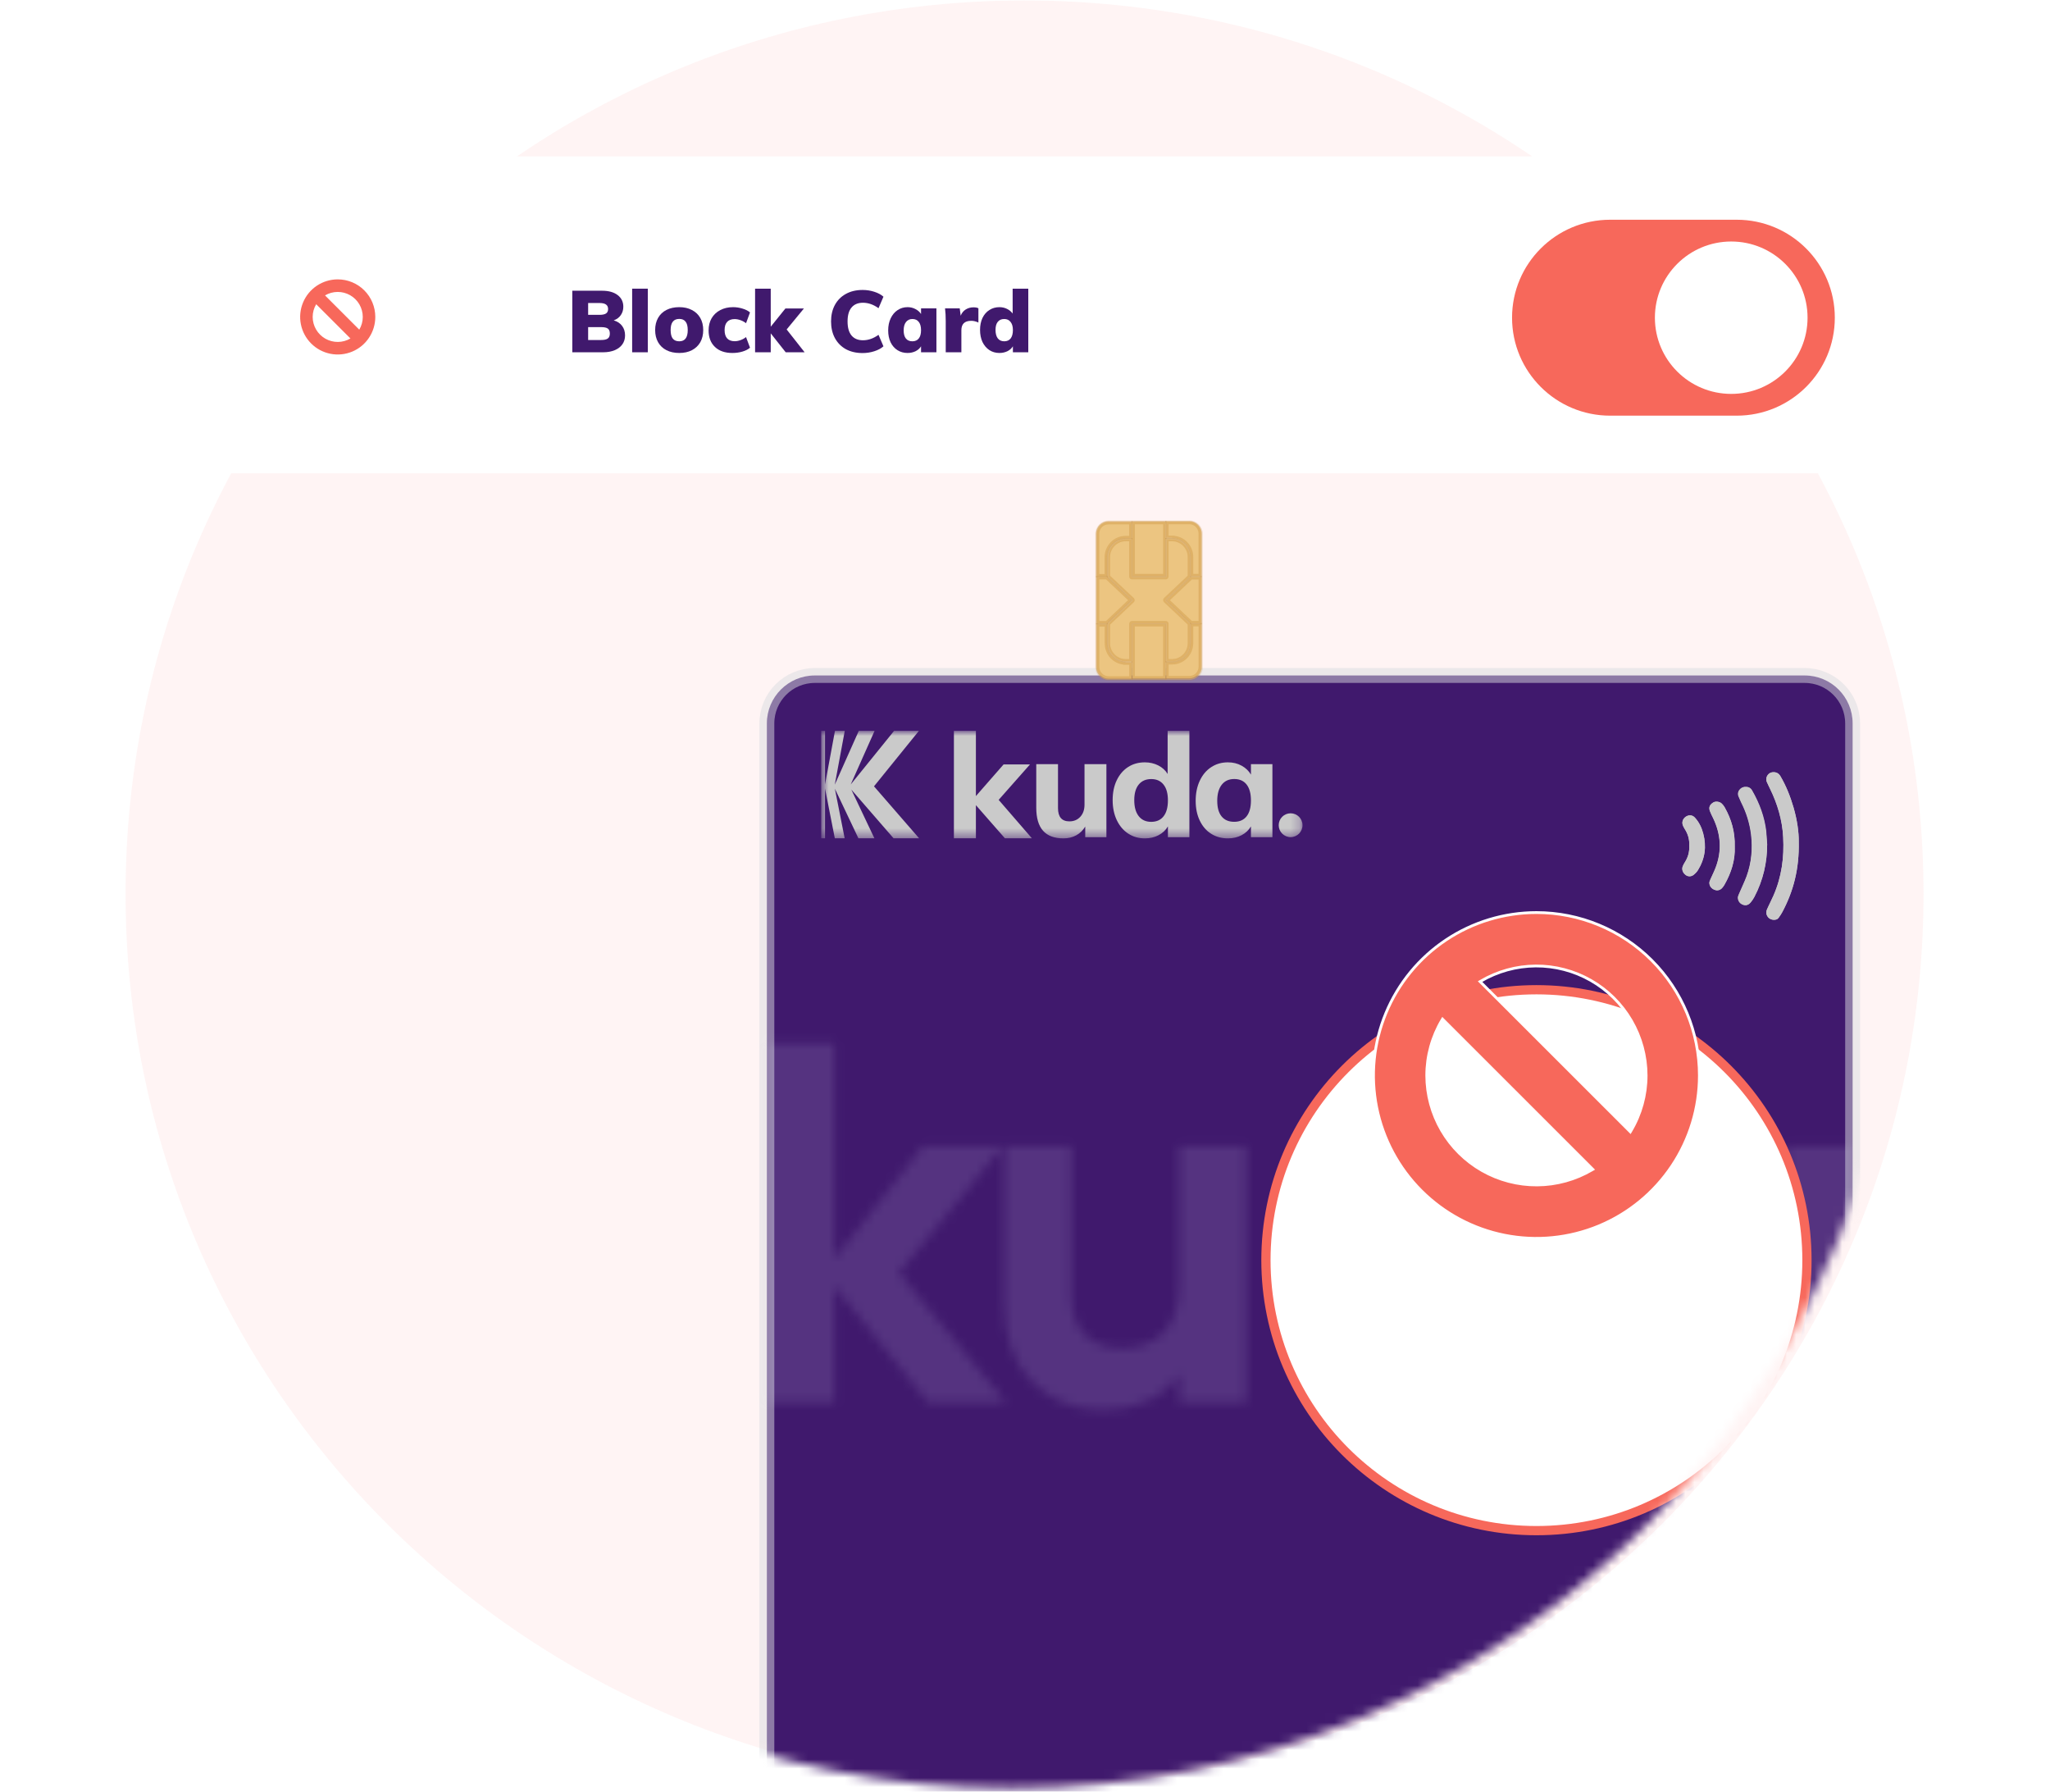 <svg width="222" height="194" viewBox="0 0 222 194" fill="none" xmlns="http://www.w3.org/2000/svg">
<g clip-path="url(#clip0_1_906)">
<path d="M110.951 193.525C164.718 193.525 208.304 150.214 208.304 96.787C208.304 43.361 164.718 0.05 110.951 0.05C57.185 0.05 13.599 43.361 13.599 96.787C13.599 150.214 57.185 193.525 110.951 193.525Z" fill="#FFDBDB" fill-opacity="0.3"/>
<mask id="mask0_1_906" style="mask-type:alpha" maskUnits="userSpaceOnUse" x="12" y="0" width="195" height="194">
<path d="M109.47 193.64C163.103 193.64 206.582 150.292 206.582 96.82C206.582 43.348 163.103 0 109.47 0C55.837 0 12.359 43.348 12.359 96.82C12.359 150.292 55.837 193.64 109.47 193.64Z" fill="#DBDCE0"/>
</mask>
<g mask="url(#mask0_1_906)">
<g filter="url(#filter0_d_1_906)">
<path d="M163.191 234.089H56.006C53.133 234.089 50.808 231.765 50.808 228.894V54.153C50.808 51.282 53.133 48.958 56.006 48.958H163.191C166.063 48.958 168.388 51.282 168.388 54.153V228.879C168.403 231.765 166.063 234.089 163.191 234.089Z" fill="#40196D" stroke="#DBDCE0" stroke-opacity="0.5" stroke-width="1.612"/>
<path d="M162.553 66.962C162.569 65.943 162.371 64.591 161.991 63.253C161.641 62.053 161.185 60.897 160.547 59.818C160.303 59.423 159.893 59.378 159.589 59.454C159.178 59.56 158.92 60.061 159.087 60.457C159.193 60.715 159.315 60.958 159.437 61.202C160.258 62.858 160.775 64.591 160.866 66.445C160.988 68.649 160.699 70.792 159.802 72.813C159.589 73.299 159.33 73.77 159.117 74.272C158.889 74.774 159.209 75.336 159.741 75.397C159.999 75.427 160.242 75.397 160.395 75.153C160.532 74.956 160.668 74.774 160.775 74.561C161.976 72.311 162.614 69.91 162.553 66.962ZM159.133 67.22C159.087 66.779 159.072 66.323 159.011 65.883C158.813 64.287 158.266 62.797 157.475 61.414C157.293 61.095 157.004 61.004 156.669 61.034C156.228 61.08 155.803 61.551 156.031 62.068C156.122 62.28 156.213 62.493 156.304 62.691C156.867 63.8 157.232 64.955 157.384 66.202C157.566 67.737 157.43 69.242 156.898 70.7C156.654 71.354 156.335 71.992 156.061 72.646C156.001 72.782 155.94 72.934 155.955 73.071C155.985 73.421 156.183 73.664 156.502 73.785C156.837 73.907 157.111 73.801 157.323 73.543C157.475 73.36 157.627 73.147 157.734 72.934C158.676 71.141 159.133 69.242 159.133 67.22ZM155.62 67.494C155.666 65.928 155.27 64.53 154.526 63.238C154.45 63.086 154.343 62.949 154.221 62.843C153.993 62.615 153.537 62.554 153.294 62.706C152.899 62.949 152.777 63.253 152.929 63.648C153.02 63.907 153.157 64.165 153.279 64.409C154.115 66.156 154.237 67.934 153.553 69.743C153.386 70.184 153.172 70.609 152.975 71.05C152.914 71.187 152.853 71.339 152.868 71.46C152.899 71.795 153.112 72.038 153.416 72.159C153.72 72.281 154.039 72.205 154.252 71.962C154.343 71.856 154.434 71.719 154.511 71.597C155.255 70.305 155.681 68.937 155.62 67.494ZM150.694 67.387C150.74 68.04 150.572 68.633 150.223 69.181C150.131 69.317 150.056 69.469 149.995 69.621C149.873 69.956 149.995 70.305 150.314 70.548C150.572 70.746 150.922 70.746 151.181 70.533C151.363 70.381 151.53 70.214 151.652 70.017C152.412 68.785 152.579 67.463 152.215 66.065C152.047 65.427 151.758 64.834 151.317 64.348C151.044 64.043 150.664 64.028 150.329 64.241C149.98 64.484 149.858 64.879 150.04 65.244C150.101 65.366 150.162 65.502 150.238 65.609C150.572 66.156 150.725 66.749 150.694 67.387Z" fill="#CACACA"/>
<path d="M162.555 66.962C162.615 69.91 161.977 72.312 160.776 74.576C160.669 74.789 160.533 74.971 160.396 75.169C160.244 75.397 160 75.442 159.742 75.412C159.195 75.336 158.89 74.774 159.118 74.287C159.347 73.801 159.59 73.33 159.802 72.828C160.7 70.792 160.988 68.664 160.867 66.46C160.761 64.606 160.244 62.873 159.438 61.217C159.316 60.974 159.21 60.715 159.088 60.472C158.921 60.077 159.179 59.575 159.59 59.469C159.894 59.393 160.304 59.439 160.548 59.834C161.186 60.913 161.642 62.068 161.992 63.268C162.387 64.591 162.57 65.944 162.555 66.962Z" fill="#CACACA"/>
<path d="M159.133 67.22C159.133 69.226 158.692 71.141 157.765 72.919C157.658 73.132 157.506 73.345 157.354 73.527C157.141 73.785 156.852 73.892 156.533 73.77C156.199 73.649 156.016 73.391 155.986 73.056C155.97 72.919 156.031 72.767 156.092 72.631C156.366 71.977 156.685 71.354 156.928 70.685C157.445 69.226 157.582 67.737 157.415 66.186C157.263 64.94 156.898 63.785 156.336 62.675C156.229 62.478 156.153 62.25 156.062 62.053C155.834 61.551 156.259 61.064 156.7 61.019C157.05 60.988 157.324 61.08 157.506 61.399C158.312 62.797 158.86 64.271 159.042 65.867C159.057 66.323 159.088 66.779 159.133 67.22Z" fill="#CACACA"/>
<path d="M155.621 67.493C155.681 68.922 155.255 70.305 154.526 71.597C154.45 71.734 154.374 71.855 154.267 71.962C154.054 72.205 153.735 72.296 153.431 72.159C153.112 72.038 152.914 71.795 152.884 71.46C152.868 71.323 152.944 71.171 152.99 71.05C153.173 70.609 153.401 70.184 153.568 69.743C154.252 67.934 154.13 66.156 153.294 64.408C153.173 64.15 153.051 63.907 152.944 63.648C152.792 63.238 152.914 62.949 153.31 62.706C153.568 62.554 154.009 62.599 154.237 62.843C154.359 62.964 154.45 63.101 154.541 63.238C155.271 64.545 155.666 65.928 155.621 67.493Z" fill="#CACACA"/>
<path d="M150.695 67.388C150.741 66.749 150.573 66.156 150.224 65.624C150.148 65.503 150.087 65.381 150.026 65.26C149.859 64.895 149.965 64.499 150.315 64.257C150.649 64.029 151.03 64.059 151.303 64.363C151.759 64.849 152.033 65.442 152.2 66.08C152.58 67.479 152.398 68.801 151.638 70.032C151.516 70.229 151.349 70.412 151.166 70.549C150.893 70.761 150.558 70.761 150.3 70.564C149.98 70.321 149.859 69.956 149.98 69.637C150.041 69.485 150.117 69.333 150.208 69.196C150.573 68.633 150.725 68.041 150.695 67.388Z" fill="#CACACA"/>
<g opacity="0.13">
<mask id="mask1_1_906" style="mask-type:alpha" maskUnits="userSpaceOnUse" x="50" y="88" width="119" height="41">
<path d="M76.702 127.692H68.295L58.095 115.08V127.692H50.865V88.801H58.095V112.135L67.735 99.913H76.366L65.1 113.635L76.702 127.692Z" fill="#DFE3FF"/>
<path d="M95.469 99.913H102.699V127.692H95.469V124.58C93.713 127.173 90.929 128.47 87.118 128.47C84.054 128.47 81.514 127.451 79.496 125.414C77.516 123.377 76.526 120.562 76.526 116.969V99.913H83.755V116.08C83.755 117.932 84.26 119.358 85.269 120.358C86.278 121.321 87.623 121.803 89.304 121.803C91.172 121.803 92.666 121.228 93.787 120.08C94.909 118.932 95.469 117.21 95.469 114.913V99.913Z" fill="#DFE3FF"/>
<path d="M128.319 88.801H135.549V127.692H128.319V124.414C126.189 127.118 123.163 128.47 119.24 128.47C115.466 128.47 112.234 127.062 109.544 124.247C106.891 121.395 105.565 117.914 105.565 113.802C105.565 109.691 106.891 106.228 109.544 103.413C112.234 100.561 115.466 99.135 119.24 99.135C123.163 99.135 126.189 100.487 128.319 103.191V88.801ZM114.98 119.469C116.475 120.914 118.343 121.636 120.585 121.636C122.826 121.636 124.676 120.914 126.133 119.469C127.591 117.988 128.319 116.098 128.319 113.802C128.319 111.506 127.591 109.635 126.133 108.191C124.676 106.709 122.826 105.968 120.585 105.968C118.343 105.968 116.475 106.709 114.98 108.191C113.523 109.635 112.795 111.506 112.795 113.802C112.795 116.098 113.523 117.988 114.98 119.469Z" fill="#DFE3FF"/>
<path d="M161.215 99.913H168.445V127.692H161.215V124.414C159.049 127.118 156.003 128.47 152.08 128.47C148.344 128.47 145.131 127.062 142.441 124.247C139.788 121.395 138.462 117.914 138.462 113.802C138.462 109.691 139.788 106.228 142.441 103.413C145.131 100.561 148.344 99.135 152.08 99.135C156.003 99.135 159.049 100.487 161.215 103.191V99.913ZM147.877 119.469C149.334 120.914 151.183 121.636 153.425 121.636C155.667 121.636 157.517 120.914 158.974 119.469C160.468 117.988 161.215 116.098 161.215 113.802C161.215 111.506 160.468 109.635 158.974 108.191C157.517 106.709 155.667 105.968 153.425 105.968C151.183 105.968 149.334 106.709 147.877 108.191C146.42 109.635 145.691 111.506 145.691 113.802C145.691 116.098 146.42 117.988 147.877 119.469Z" fill="#DFE3FF"/>
</mask>
<g mask="url(#mask1_1_906)">
<path d="M168.406 81.302H35.186V132.305H168.406V81.302Z" fill="#DFE3FF"/>
</g>
</g>
<mask id="mask2_1_906" style="mask-type:luminance" maskUnits="userSpaceOnUse" x="56" y="54" width="53" height="13">
<path d="M108.804 54.955H56.691V66.596H108.804V54.955Z" fill="white"/>
</mask>
<g mask="url(#mask2_1_906)">
<path d="M87.578 58.561V66.471H85.285V65.316C85.035 65.732 84.708 66.05 84.302 66.268C83.896 66.487 83.439 66.596 82.929 66.596C81.941 66.596 81.203 66.32 80.714 65.768C80.225 65.217 79.981 64.384 79.981 63.27V58.561H82.336V63.317C82.336 64.275 82.747 64.753 83.569 64.753C84.058 64.753 84.453 64.587 84.755 64.254C85.056 63.921 85.207 63.484 85.207 62.943V58.561H87.578ZM96.564 54.955V66.471H94.239V65.3C94 65.706 93.662 66.024 93.225 66.252C92.789 66.482 92.295 66.596 91.743 66.596C91.067 66.596 90.464 66.424 89.934 66.075C89.403 65.727 88.993 65.237 88.696 64.608C88.4 63.978 88.254 63.26 88.254 62.448C88.254 61.637 88.4 60.923 88.696 60.304C88.993 59.685 89.403 59.206 89.929 58.868C90.454 58.529 91.057 58.363 91.743 58.363C92.274 58.363 92.758 58.478 93.194 58.696C93.631 58.92 93.969 59.227 94.208 59.623V54.955H96.564ZM93.771 64.202C94.084 63.801 94.239 63.229 94.239 62.479C94.239 61.74 94.084 61.173 93.766 60.773C93.449 60.372 93.007 60.174 92.435 60.174C91.853 60.174 91.4 60.372 91.078 60.767C90.755 61.163 90.594 61.725 90.594 62.453C90.594 63.203 90.755 63.781 91.078 64.192C91.4 64.603 91.853 64.806 92.435 64.806C93.017 64.801 93.459 64.603 93.771 64.202ZM105.555 58.561V66.471H103.23V65.3C102.991 65.706 102.653 66.024 102.216 66.252C101.779 66.482 101.286 66.596 100.734 66.596C100.048 66.596 99.445 66.429 98.919 66.096C98.394 65.763 97.984 65.29 97.687 64.67C97.391 64.051 97.245 63.338 97.245 62.526C97.245 61.714 97.391 60.991 97.687 60.356C97.984 59.721 98.394 59.232 98.925 58.884C99.455 58.535 100.058 58.363 100.734 58.363C101.286 58.363 101.779 58.483 102.216 58.722C102.653 58.961 102.991 59.284 103.23 59.69V58.561H105.555ZM102.762 64.207C103.074 63.812 103.23 63.239 103.23 62.49C103.23 61.74 103.074 61.168 102.762 60.767C102.45 60.367 102.003 60.169 101.421 60.169C100.838 60.169 100.386 60.377 100.063 60.793C99.741 61.21 99.58 61.787 99.58 62.526C99.58 63.266 99.736 63.827 100.053 64.218C100.37 64.608 100.823 64.801 101.416 64.801C102.003 64.801 102.45 64.603 102.762 64.207ZM79.508 66.585H76.585L73.445 63V66.585H71.063V54.955H73.445V62.016L76.445 58.587H79.305L75.909 62.427L79.508 66.585Z" fill="#CACACA"/>
<path d="M64.527 66.585L59.956 61.319L62.452 66.585H60.721L58.172 61.215L59.233 66.585H58.167L57.106 61.205V66.585H56.691V54.955H57.106V60.757L58.183 54.955H59.244L58.162 60.783L60.762 54.955H62.473L59.888 60.762L64.584 54.955H67.272L62.41 60.96L67.293 66.585H64.527Z" fill="#CACACA"/>
<path d="M107.526 66.461C108.238 66.461 108.816 65.883 108.816 65.17C108.816 64.457 108.238 63.88 107.526 63.88C106.814 63.88 106.236 64.457 106.236 65.17C106.236 65.883 106.814 66.461 107.526 66.461Z" fill="#CACACA"/>
</g>
</g>
<g opacity="0.7">
<path opacity="0.7" d="M130.152 72.233V57.818C130.152 57.065 129.547 56.451 128.812 56.451H120.029C119.285 56.451 118.689 57.074 118.689 57.818V72.233C118.689 72.987 119.294 73.601 120.029 73.601H128.812C129.547 73.601 130.152 72.987 130.152 72.233Z" fill="#ECC581"/>
<path opacity="0.7" d="M130.092 57.824V72.24C130.092 72.956 129.515 73.533 128.827 73.533H120.044C119.355 73.533 118.778 72.956 118.778 72.24V57.824C118.778 57.117 119.346 56.532 120.044 56.532H128.827C129.515 56.523 130.092 57.099 130.092 57.824Z" stroke="#C08329" stroke-opacity="0.3" stroke-width="0.36"/>
</g>
<path d="M126.945 58.26C128.061 58.26 128.964 59.181 128.964 60.316V62.371H130.043V57.758C130.043 57.06 129.485 56.493 128.805 56.493H126.303V58.232H126.945V58.26Z" fill="#ECC581"/>
<path d="M126.948 58.178H126.372V56.579H128.8C129.442 56.579 129.972 57.118 129.972 57.77V62.308H129.042V60.318C129.042 59.164 128.148 58.225 127.023 58.188V58.178H126.948Z" stroke="#C08329" stroke-opacity="0.3" stroke-width="0.36"/>
<path d="M121.894 71.714C120.778 71.714 119.875 70.793 119.875 69.658V67.603H118.796V72.216C118.796 72.913 119.355 73.481 120.034 73.481H122.536V71.742H121.894V71.714Z" fill="#ECC581"/>
<path d="M121.894 71.796H122.47V73.396H120.042C119.4 73.396 118.869 72.856 118.869 72.205V67.667H119.809V69.657C119.809 70.81 120.703 71.749 121.828 71.787V71.796H121.894Z" stroke="#C08329" stroke-opacity="0.3" stroke-width="0.36"/>
<path d="M119.875 60.332C119.875 59.197 120.778 58.277 121.894 58.277H122.536L122.537 56.538H120.034C119.355 56.538 118.796 57.105 118.796 57.802V62.415H119.875V60.332Z" fill="#ECC581"/>
<path d="M121.893 58.2C120.739 58.2 119.799 59.159 119.799 60.33V62.33H118.86V57.791C118.86 57.131 119.39 56.601 120.032 56.601H122.46V58.2H121.893Z" stroke="#C08329" stroke-opacity="0.3" stroke-width="0.36"/>
<path d="M128.961 69.647C128.961 70.782 128.059 71.703 126.942 71.703H126.301V73.442H128.803C129.482 73.442 130.041 72.874 130.041 72.177V67.564H128.961V69.647Z" fill="#ECC581"/>
<path d="M126.946 71.766C128.1 71.766 129.04 70.809 129.04 69.636V67.637H129.979V72.176C129.979 72.836 129.449 73.366 128.807 73.366H126.379V71.766H126.946Z" stroke="#C08329" stroke-opacity="0.3" stroke-width="0.36"/>
<path d="M122.637 62.38H126.2V58.297V56.502H122.637V58.297V62.38Z" fill="#ECC581"/>
<path d="M126.138 58.308V62.317H122.714V58.308V56.588H126.138V58.308Z" stroke="#C08329" stroke-opacity="0.3" stroke-width="0.36"/>
<path d="M126.214 67.585H122.651V71.65V73.454H126.214V71.65V67.585Z" fill="#ECC581"/>
<path d="M122.711 71.65V67.65H126.135V71.65V73.389H122.711V71.65Z" stroke="#C08329" stroke-opacity="0.3" stroke-width="0.36"/>
<path d="M118.793 62.485V67.489H119.873L122.515 64.987L119.873 62.485H118.793Z" fill="#ECC581"/>
<path d="M119.848 67.419H118.871V62.554H119.848L122.416 64.982L119.848 67.419Z" stroke="#C08329" stroke-opacity="0.3" stroke-width="0.36"/>
<path d="M126.33 64.993L128.972 67.495H130.052V62.491H128.972L126.33 64.993Z" fill="#ECC581"/>
<path d="M129.978 67.416H129.002L126.434 64.989L129.002 62.561H129.978V67.416Z" stroke="#C08329" stroke-opacity="0.3" stroke-width="0.36"/>
<path d="M128.871 60.332C128.871 59.262 128.006 58.379 126.955 58.379H126.313V62.443C126.313 62.471 126.285 62.489 126.266 62.489H122.6C122.572 62.489 122.554 62.462 122.554 62.443V58.379H121.912C120.86 58.379 119.995 59.262 119.995 60.332V62.452L122.647 64.954C122.674 64.982 122.674 65.019 122.647 65.028L119.995 67.53V69.651C119.995 70.72 120.86 71.604 121.912 71.604H122.554V67.54C122.554 67.511 122.582 67.493 122.6 67.493H126.266C126.294 67.493 126.313 67.521 126.313 67.54V71.604H126.955C128.006 71.604 128.871 70.72 128.871 69.651V67.53L126.22 65.028C126.21 65.019 126.21 65.001 126.21 64.991C126.21 64.982 126.21 64.963 126.22 64.954L128.871 62.452V60.332Z" fill="#ECC581"/>
<path d="M126.946 71.534H126.369V67.534C126.369 67.497 126.351 67.469 126.332 67.451C126.313 67.432 126.286 67.414 126.248 67.414H122.582C122.545 67.414 122.517 67.432 122.499 67.451C122.48 67.469 122.462 67.497 122.462 67.534V71.534H121.884C120.871 71.534 120.033 70.678 120.033 69.645V67.553L122.657 65.079C122.694 65.061 122.703 65.023 122.703 64.986C122.703 64.949 122.685 64.921 122.666 64.893L120.033 62.41V60.318C120.033 59.285 120.871 58.43 121.884 58.43H122.462V62.429C122.462 62.466 122.48 62.494 122.499 62.512C122.517 62.531 122.545 62.549 122.582 62.549H126.248C126.286 62.549 126.313 62.531 126.332 62.512C126.351 62.494 126.369 62.466 126.369 62.429V58.43H126.946C127.96 58.43 128.798 59.285 128.798 60.318V62.41L126.165 64.893C126.137 64.93 126.137 64.968 126.137 64.977C126.137 64.996 126.137 65.032 126.165 65.061L128.798 67.544V69.636C128.798 70.678 127.96 71.534 126.946 71.534Z" stroke="#C08329" stroke-opacity="0.3" stroke-width="0.36"/>
<g filter="url(#filter1_d_1_906)">
<path d="M166.386 145.958C182.691 145.958 195.909 132.745 195.909 116.446C195.909 100.147 182.691 86.934 166.386 86.934C150.08 86.934 136.862 100.147 136.862 116.446C136.862 132.745 150.08 145.958 166.386 145.958Z" fill="white"/>
<path d="M166.386 145.729C182.565 145.729 195.68 132.618 195.68 116.446C195.68 100.273 182.565 87.163 166.386 87.163C150.207 87.163 137.091 100.273 137.091 116.446C137.091 132.618 150.207 145.729 166.386 145.729Z" stroke="#F7685B"/>
</g>
<path d="M176.493 122.485L176.555 122.548L176.601 122.472C177.688 120.65 178.263 118.567 178.264 116.446C178.26 114.354 177.704 112.301 176.652 110.494C175.6 108.686 174.089 107.188 172.272 106.152C170.454 105.116 168.395 104.578 166.303 104.592C164.211 104.607 162.16 105.173 160.357 106.235L160.281 106.28L160.343 106.342L176.493 122.485ZM154.507 116.446C154.511 118.537 155.067 120.591 156.119 122.398C157.171 124.205 158.682 125.703 160.5 126.74C162.317 127.776 164.376 128.314 166.467 128.299C168.56 128.285 170.611 127.718 172.413 126.657L172.49 126.612L172.427 126.549L156.278 110.406L156.216 110.344L156.17 110.42C155.083 112.242 154.508 114.324 154.507 116.446ZM156.582 101.78C159.484 99.842 162.895 98.807 166.386 98.807C171.065 98.807 175.553 100.666 178.863 103.973C182.172 107.282 184.031 111.768 184.031 116.446C184.031 119.935 182.996 123.345 181.057 126.245C179.118 129.146 176.362 131.407 173.138 132.742C169.914 134.076 166.366 134.426 162.943 133.745C159.52 133.065 156.376 131.385 153.908 128.918C151.441 126.451 149.76 123.309 149.079 119.887C148.398 116.465 148.748 112.919 150.083 109.696C151.419 106.473 153.68 103.718 156.582 101.78Z" fill="#F7685B" stroke="white" stroke-width="0.3"/>
</g>
<g filter="url(#filter2_d_1_906)">
<path fill-rule="evenodd" clip-rule="evenodd" d="M11.443 16.929H210.557V51.245H11.443V16.929Z" fill="white"/>
</g>
<path d="M66.462 34.689C66.855 34.802 67.158 35.001 67.37 35.288C67.582 35.569 67.689 35.912 67.689 36.318C67.689 36.686 67.591 37.007 67.398 37.282C67.205 37.556 66.927 37.768 66.565 37.918C66.209 38.068 65.787 38.143 65.301 38.143H61.977V31.479H65.217C65.916 31.479 66.471 31.635 66.883 31.947C67.295 32.259 67.501 32.68 67.501 33.211C67.501 33.554 67.411 33.856 67.229 34.118C67.049 34.38 66.793 34.571 66.462 34.689ZM63.691 34.09H64.917C65.241 34.09 65.479 34.041 65.629 33.941C65.778 33.841 65.853 33.682 65.853 33.463C65.853 33.239 65.775 33.073 65.619 32.967C65.469 32.861 65.236 32.808 64.917 32.808H63.691V34.09ZM65.095 36.814C65.432 36.814 65.672 36.761 65.816 36.655C65.966 36.549 66.041 36.371 66.041 36.121C66.041 35.865 65.969 35.684 65.825 35.578C65.682 35.472 65.438 35.419 65.095 35.419H63.691V36.814H65.095Z" fill="#40196D"/>
<path d="M68.457 38.143V31.255H70.152V38.143H68.457Z" fill="#40196D"/>
<path d="M73.561 38.218C73.03 38.218 72.568 38.118 72.175 37.918C71.782 37.718 71.479 37.431 71.267 37.057C71.055 36.683 70.948 36.243 70.948 35.737C70.948 35.232 71.055 34.792 71.267 34.418C71.479 34.044 71.782 33.757 72.175 33.557C72.568 33.357 73.03 33.257 73.561 33.257C74.085 33.257 74.541 33.36 74.927 33.566C75.321 33.766 75.624 34.053 75.836 34.427C76.048 34.795 76.154 35.232 76.154 35.737C76.154 36.243 76.048 36.683 75.836 37.057C75.624 37.425 75.321 37.712 74.927 37.918C74.541 38.118 74.085 38.218 73.561 38.218ZM73.561 36.954C74.172 36.954 74.478 36.549 74.478 35.737C74.478 35.326 74.4 35.023 74.244 34.83C74.094 34.63 73.867 34.53 73.561 34.53C73.249 34.53 73.015 34.63 72.859 34.83C72.703 35.023 72.625 35.326 72.625 35.737C72.625 36.156 72.703 36.464 72.859 36.664C73.015 36.858 73.249 36.954 73.561 36.954Z" fill="#40196D"/>
<path d="M79.311 38.218C78.506 38.218 77.875 37.999 77.42 37.562C76.964 37.126 76.736 36.53 76.736 35.775C76.736 35.276 76.845 34.836 77.064 34.455C77.288 34.075 77.601 33.782 78 33.576C78.4 33.364 78.862 33.257 79.386 33.257C79.736 33.257 80.079 33.31 80.416 33.416C80.753 33.516 81.021 33.654 81.221 33.828L80.79 34.998C80.622 34.861 80.425 34.752 80.201 34.671C79.976 34.59 79.76 34.549 79.554 34.549C79.205 34.549 78.936 34.649 78.749 34.848C78.562 35.048 78.469 35.344 78.469 35.737C78.469 36.137 78.562 36.44 78.749 36.645C78.936 36.845 79.208 36.945 79.564 36.945C79.77 36.945 79.982 36.904 80.201 36.823C80.425 36.742 80.622 36.633 80.79 36.496L81.221 37.647C81.015 37.828 80.74 37.968 80.397 38.068C80.06 38.168 79.698 38.218 79.311 38.218Z" fill="#40196D"/>
<path d="M87.135 38.143H85.085L83.465 36.093V38.143H81.77V31.255H83.465V35.373L85.056 33.398H87.06L85.188 35.672L87.135 38.143Z" fill="#40196D"/>
<path d="M93.414 38.227C92.721 38.227 92.116 38.087 91.598 37.806C91.086 37.519 90.69 37.116 90.409 36.599C90.134 36.081 89.997 35.482 89.997 34.802C89.997 34.128 90.134 33.535 90.409 33.023C90.69 32.506 91.086 32.106 91.598 31.826C92.116 31.538 92.721 31.395 93.414 31.395C93.852 31.395 94.273 31.46 94.678 31.591C95.09 31.723 95.421 31.9 95.671 32.125L95.137 33.37C94.594 32.977 94.032 32.78 93.452 32.78C92.915 32.78 92.503 32.952 92.216 33.295C91.929 33.632 91.785 34.134 91.785 34.802C91.785 35.475 91.929 35.984 92.216 36.327C92.503 36.67 92.915 36.842 93.452 36.842C94.032 36.842 94.594 36.645 95.137 36.252L95.671 37.497C95.421 37.722 95.09 37.9 94.678 38.031C94.273 38.161 93.852 38.227 93.414 38.227Z" fill="#40196D"/>
<path d="M101.408 33.388V38.143H99.742V37.497C99.604 37.722 99.405 37.899 99.142 38.031C98.88 38.155 98.593 38.218 98.281 38.218C97.876 38.218 97.513 38.118 97.195 37.918C96.877 37.718 96.627 37.435 96.446 37.066C96.271 36.692 96.184 36.262 96.184 35.775C96.184 35.282 96.274 34.845 96.456 34.465C96.636 34.084 96.886 33.788 97.204 33.576C97.523 33.364 97.882 33.257 98.281 33.257C98.593 33.257 98.877 33.326 99.133 33.463C99.395 33.594 99.598 33.772 99.742 33.997V33.388H101.408ZM98.806 36.954C99.105 36.954 99.336 36.851 99.498 36.645C99.661 36.44 99.742 36.143 99.742 35.756C99.742 35.363 99.661 35.064 99.498 34.858C99.336 34.646 99.105 34.54 98.806 34.54C98.512 34.54 98.281 34.649 98.113 34.867C97.944 35.079 97.86 35.382 97.86 35.775C97.86 36.156 97.941 36.449 98.103 36.655C98.265 36.854 98.5 36.954 98.806 36.954Z" fill="#40196D"/>
<path d="M105.421 33.276C105.652 33.276 105.83 33.31 105.954 33.379V34.923C105.686 34.798 105.427 34.736 105.178 34.736C104.466 34.736 104.11 35.076 104.11 35.756V38.143H102.416V34.755C102.416 34.243 102.391 33.788 102.341 33.389H103.932L104.035 34.184C104.148 33.891 104.329 33.666 104.578 33.51C104.828 33.354 105.109 33.276 105.421 33.276Z" fill="#40196D"/>
<path d="M111.356 31.255V38.143H109.69V37.497C109.552 37.722 109.353 37.9 109.09 38.031C108.828 38.155 108.541 38.218 108.229 38.218C107.823 38.218 107.461 38.115 107.143 37.909C106.825 37.697 106.575 37.403 106.394 37.029C106.219 36.648 106.132 36.212 106.132 35.719C106.132 35.232 106.219 34.802 106.394 34.427C106.575 34.053 106.825 33.766 107.143 33.566C107.461 33.36 107.823 33.258 108.229 33.258C108.529 33.258 108.803 33.32 109.053 33.445C109.309 33.569 109.512 33.738 109.662 33.95V31.255H111.356ZM108.753 36.954C109.053 36.954 109.284 36.851 109.446 36.645C109.608 36.433 109.69 36.131 109.69 35.737C109.69 35.357 109.605 35.064 109.437 34.858C109.274 34.646 109.047 34.54 108.753 34.54C108.448 34.54 108.213 34.642 108.051 34.848C107.889 35.048 107.808 35.338 107.808 35.719C107.808 36.112 107.889 36.418 108.051 36.636C108.22 36.848 108.454 36.954 108.753 36.954Z" fill="#40196D"/>
<path d="M174.958 42.877C179.586 42.877 183.338 39.132 183.338 34.513C183.338 29.894 179.586 26.149 174.958 26.149C170.329 26.149 166.577 29.894 166.577 34.513C166.577 39.132 170.329 42.877 174.958 42.877Z" fill="white"/>
<path d="M188.07 23.792H174.371C168.502 23.792 163.744 28.541 163.744 34.399C163.744 40.257 168.502 45.006 174.371 45.006H188.07C193.939 45.006 198.697 40.257 198.697 34.399C198.697 28.541 193.939 23.792 188.07 23.792Z" fill="#F7685B"/>
<path d="M187.479 42.649C192.044 42.649 195.745 38.955 195.745 34.399C195.745 29.843 192.044 26.149 187.479 26.149C182.914 26.149 179.213 29.843 179.213 34.399C179.213 38.955 182.914 42.649 187.479 42.649Z" fill="white"/>
<g filter="url(#filter3_d_1_906)">
<path d="M42.729 25.165H30.418C29.407 25.165 28.587 25.985 28.587 26.995V41.637C28.587 42.648 29.407 43.467 30.418 43.467H42.729C43.74 43.467 44.56 42.648 44.56 41.637V26.995C44.56 25.985 43.74 25.165 42.729 25.165Z" fill="white"/>
<path d="M36.574 30.249C35.769 30.249 34.982 30.488 34.313 30.934C33.644 31.381 33.123 32.017 32.815 32.76C32.507 33.503 32.426 34.321 32.583 35.109C32.74 35.898 33.127 36.623 33.697 37.192C34.266 37.761 34.99 38.148 35.78 38.305C36.569 38.462 37.387 38.381 38.131 38.074C38.874 37.766 39.51 37.245 39.956 36.576C40.404 35.907 40.642 35.12 40.642 34.316C40.642 33.237 40.214 32.203 39.451 31.44C38.688 30.677 37.653 30.249 36.574 30.249ZM39.286 34.316C39.286 34.801 39.155 35.276 38.906 35.692L35.197 31.984C35.609 31.742 36.077 31.613 36.555 31.609C37.032 31.606 37.503 31.729 37.918 31.965C38.333 32.202 38.678 32.544 38.918 32.957C39.158 33.37 39.285 33.839 39.286 34.316ZM33.861 34.316C33.861 33.832 33.992 33.356 34.241 32.94L37.95 36.648C37.538 36.89 37.07 37.02 36.592 37.023C36.115 37.026 35.644 36.903 35.23 36.667C34.815 36.43 34.469 36.088 34.229 35.675C33.989 35.263 33.862 34.794 33.861 34.316Z" fill="#F7685B"/>
</g>
</g>
<defs>
<filter id="filter0_d_1_906" x="50.002" y="48.152" width="170.773" height="230.266" filterUnits="userSpaceOnUse" color-interpolation-filters="sRGB">
<feFlood flood-opacity="0" result="BackgroundImageFix"/>
<feColorMatrix in="SourceAlpha" type="matrix" values="0 0 0 0 0 0 0 0 0 0 0 0 0 0 0 0 0 0 127 0" result="hardAlpha"/>
<feOffset dx="32.238" dy="24.179"/>
<feGaussianBlur stdDeviation="9.671"/>
<feComposite in2="hardAlpha" operator="out"/>
<feColorMatrix type="matrix" values="0 0 0 0 0.251 0 0 0 0 0.098 0 0 0 0 0.427 0 0 0 0.1 0"/>
<feBlend mode="normal" in2="BackgroundImageFix" result="effect1_dropShadow_1_906"/>
<feBlend mode="normal" in="SourceGraphic" in2="effect1_dropShadow_1_906" result="shape"/>
</filter>
<filter id="filter1_d_1_906" x="111.591" y="81.663" width="109.59" height="109.566" filterUnits="userSpaceOnUse" color-interpolation-filters="sRGB">
<feFlood flood-opacity="0" result="BackgroundImageFix"/>
<feColorMatrix in="SourceAlpha" type="matrix" values="0 0 0 0 0 0 0 0 0 0 0 0 0 0 0 0 0 0 127 0" result="hardAlpha"/>
<feOffset dy="20"/>
<feGaussianBlur stdDeviation="12.5"/>
<feColorMatrix type="matrix" values="0 0 0 0 0.969 0 0 0 0 0.408 0 0 0 0 0.357 0 0 0 0.3 0"/>
<feBlend mode="normal" in2="BackgroundImageFix" result="effect1_dropShadow_1_906"/>
<feBlend mode="normal" in="SourceGraphic" in2="effect1_dropShadow_1_906" result="shape"/>
</filter>
<filter id="filter2_d_1_906" x="-13.557" y="-8.071" width="249.113" height="84.316" filterUnits="userSpaceOnUse" color-interpolation-filters="sRGB">
<feFlood flood-opacity="0" result="BackgroundImageFix"/>
<feColorMatrix in="SourceAlpha" type="matrix" values="0 0 0 0 0 0 0 0 0 0 0 0 0 0 0 0 0 0 127 0" result="hardAlpha"/>
<feOffset/>
<feGaussianBlur stdDeviation="12.5"/>
<feColorMatrix type="matrix" values="0 0 0 0 0 0 0 0 0 0 0 0 0 0 0 0 0 0 0.06 0"/>
<feBlend mode="normal" in2="BackgroundImageFix" result="effect1_dropShadow_1_906"/>
<feBlend mode="normal" in="SourceGraphic" in2="effect1_dropShadow_1_906" result="shape"/>
</filter>
<filter id="filter3_d_1_906" x="18.587" y="15.165" width="35.973" height="38.302" filterUnits="userSpaceOnUse" color-interpolation-filters="sRGB">
<feFlood flood-opacity="0" result="BackgroundImageFix"/>
<feColorMatrix in="SourceAlpha" type="matrix" values="0 0 0 0 0 0 0 0 0 0 0 0 0 0 0 0 0 0 127 0" result="hardAlpha"/>
<feOffset/>
<feGaussianBlur stdDeviation="5"/>
<feColorMatrix type="matrix" values="0 0 0 0 0 0 0 0 0 0 0 0 0 0 0 0 0 0 0.06 0"/>
<feBlend mode="normal" in2="BackgroundImageFix" result="effect1_dropShadow_1_906"/>
<feBlend mode="normal" in="SourceGraphic" in2="effect1_dropShadow_1_906" result="shape"/>
</filter>
<clipPath id="clip0_1_906">
<rect width="222" height="194" fill="white"/>
</clipPath>
</defs>
</svg>
